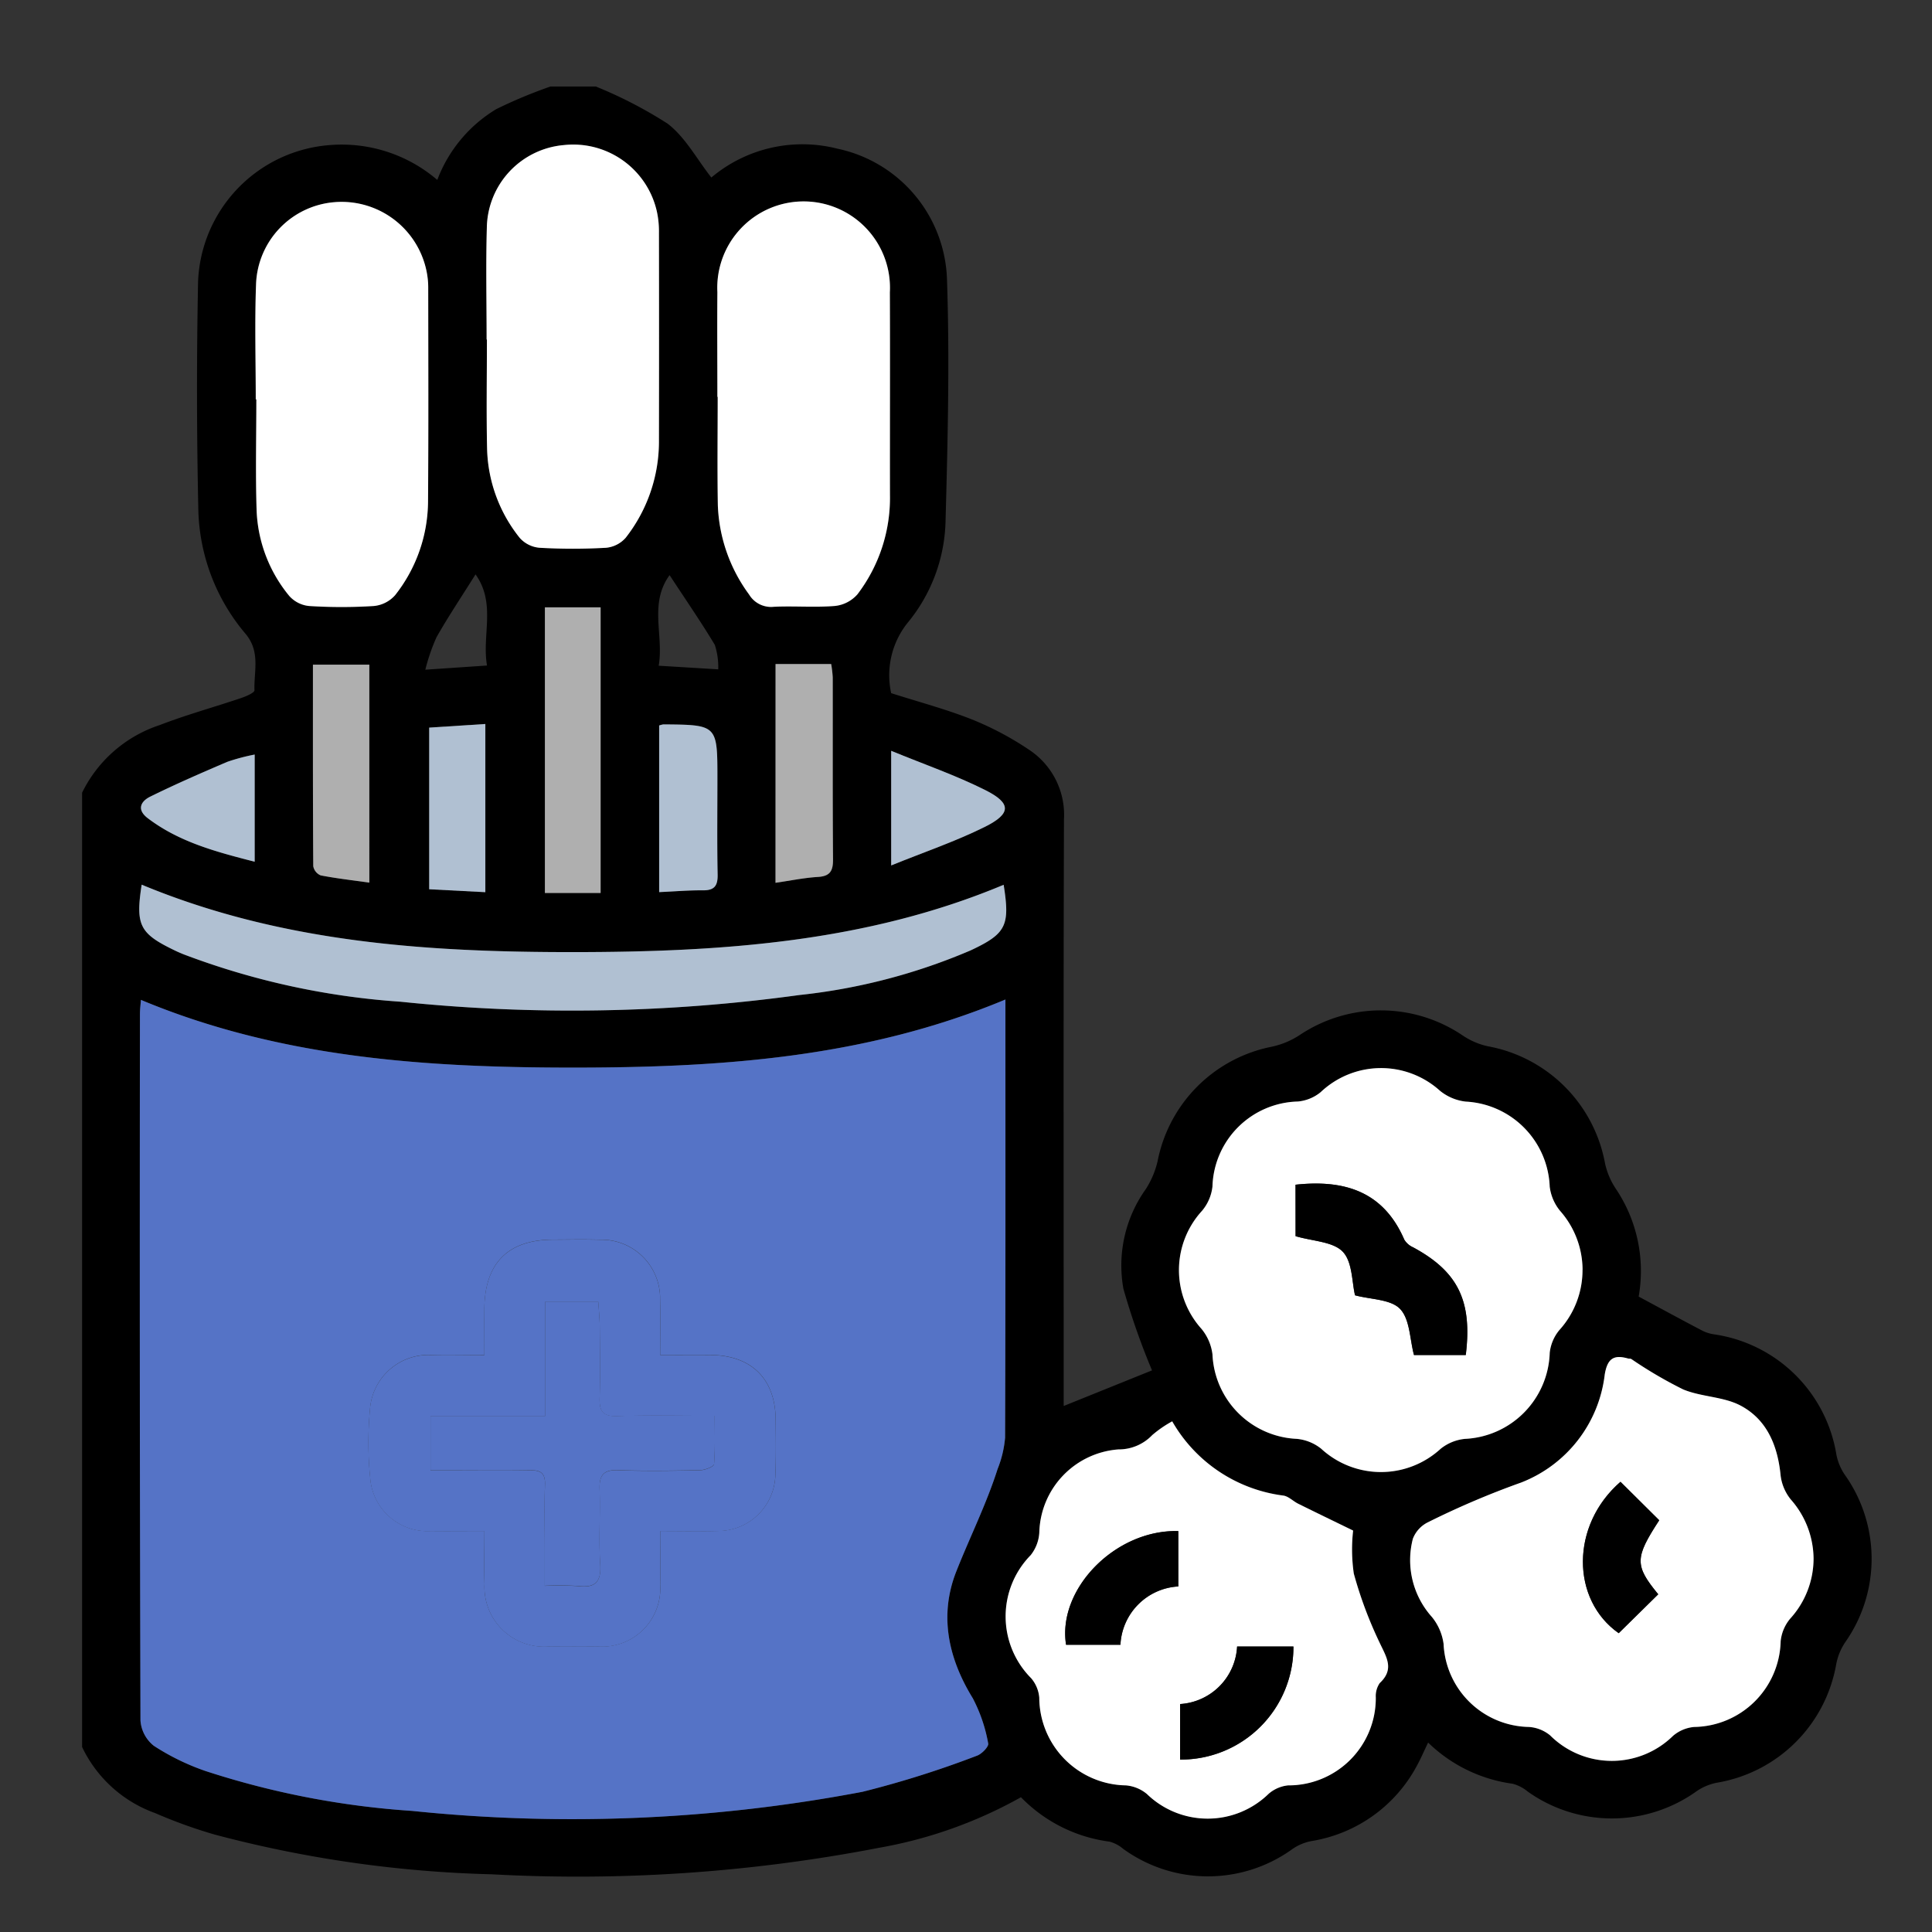 <svg xmlns="http://www.w3.org/2000/svg" xmlns:xlink="http://www.w3.org/1999/xlink" width="132" height="132" viewBox="0 0 132 132">
  <rect x="0" y="0" width="132" height="132" fill="#333333" stroke="none"/>
  <defs>
    <clipPath id="clip-path">
      <rect id="Rectángulo_371568" data-name="Rectángulo 371568" width="132" height="132" transform="translate(954 15207)" fill="#fff" stroke="#707070" stroke-width="1"/>
    </clipPath>
    <clipPath id="clip-path-2">
      <rect id="Rectángulo_368344" data-name="Rectángulo 368344" width="122.261" height="122.289" fill="none"/>
    </clipPath>
  </defs>
  <g id="Enmascarar_grupo_1018881" data-name="Enmascarar grupo 1018881" transform="translate(-954 -15207)" clip-path="url(#clip-path)">
    <g id="Grupo_1037106" data-name="Grupo 1037106" transform="translate(959.609 15212.911)">
      <g id="Grupo_1037105" data-name="Grupo 1037105" clip-path="url(#clip-path-2)">
        <path id="Trazado_785842" data-name="Trazado 785842" d="M35.1,0A29.854,29.854,0,0,1,40,2.535c1.211.925,1.993,2.411,2.992,3.683a9.661,9.661,0,0,1,8.6-1.974,9.438,9.438,0,0,1,7.5,8.926c.188,5.521.051,11.058-.1,16.585a11.324,11.324,0,0,1-2.619,6.922,5.732,5.732,0,0,0-1.095,4.77c1.845.59,3.729,1.088,5.528,1.8a21.041,21.041,0,0,1,3.878,2.057,5.324,5.324,0,0,1,2.4,4.777c-.039,12.775-.019,25.55-.019,38.325v1.745L73.1,87.717a49.2,49.2,0,0,1-1.953-5.572,8.97,8.97,0,0,1,1.526-6.809,6.053,6.053,0,0,0,.813-1.93,9.9,9.9,0,0,1,7.785-7.8A5.636,5.636,0,0,0,83.2,64.8a9.969,9.969,0,0,1,11.13.039,4.974,4.974,0,0,0,1.709.733,9.962,9.962,0,0,1,8.013,8.007,5.086,5.086,0,0,0,.721,1.706,10.059,10.059,0,0,1,1.576,7.39c1.539.827,2.954,1.6,4.379,2.344a2.642,2.642,0,0,0,.782.237,9.913,9.913,0,0,1,8.348,8.213,3.693,3.693,0,0,0,.578,1.384,9.913,9.913,0,0,1,.038,11.421,4.071,4.071,0,0,0-.623,1.492,9.94,9.94,0,0,1-8.166,8.125,3.714,3.714,0,0,0-1.394.591,9.929,9.929,0,0,1-11.519.014,2.686,2.686,0,0,0-1.036-.537,10.245,10.245,0,0,1-5.772-2.813c-.279.58-.491,1.08-.752,1.554a9.956,9.956,0,0,1-7.2,5.173,3.415,3.415,0,0,0-1.283.522,9.861,9.861,0,0,1-11.609.005,2.35,2.35,0,0,0-.926-.485,10.289,10.289,0,0,1-6.048-3.034,30.653,30.653,0,0,1-9.693,3.454,108.393,108.393,0,0,1-26.477,1.811,81.5,81.5,0,0,1-18.962-2.726A34.137,34.137,0,0,1,4.98,117.96,8.819,8.819,0,0,1,0,113.448v-65.2a9.049,9.049,0,0,1,5.325-4.627c1.807-.7,3.689-1.214,5.53-1.836.344-.116.928-.365.922-.535-.046-1.3.424-2.624-.61-3.858A13.575,13.575,0,0,1,7.94,28.842q-.169-7.753-.016-15.512A9.742,9.742,0,0,1,16.937,4a10.036,10.036,0,0,1,7.331,2.382A9.593,9.593,0,0,1,28.3,1.544,32.809,32.809,0,0,1,32,0ZM63.084,62.377c-9.58,4-19.536,4.65-29.534,4.653-10.036,0-20.028-.655-29.534-4.627-.025.356-.067.667-.067.979q0,24.122.037,48.244a2.415,2.415,0,0,0,.915,1.742,16.064,16.064,0,0,0,3.516,1.717,57.725,57.725,0,0,0,14.13,2.73,106.24,106.24,0,0,0,30.771-1.306,67.331,67.331,0,0,0,7.817-2.465c.331-.111.825-.624.774-.837a10.625,10.625,0,0,0-1.054-3.091c-1.689-2.749-2.3-5.674-1.127-8.66.922-2.336,2.058-4.6,2.823-7a7.464,7.464,0,0,0,.512-2.14c.034-9.513.023-19.027.023-28.54v-1.4m39.428,18.462a6.118,6.118,0,0,0-1.545-4.03,3.2,3.2,0,0,1-.7-1.648,6.052,6.052,0,0,0-5.738-5.806,3.387,3.387,0,0,1-1.757-.739,6,6,0,0,0-8.15.092,2.874,2.874,0,0,1-1.556.642,5.988,5.988,0,0,0-5.84,5.81,3.107,3.107,0,0,1-.707,1.651,6,6,0,0,0-.052,8.061,3.39,3.39,0,0,1,.76,1.753A6.041,6.041,0,0,0,83,92.4a3.142,3.142,0,0,1,1.66.674,6.028,6.028,0,0,0,8.159.006,3.143,3.143,0,0,1,1.655-.679,6.078,6.078,0,0,0,5.8-5.884,2.928,2.928,0,0,1,.652-1.543,6.1,6.1,0,0,0,1.588-4.131m15.783,19.721a6.169,6.169,0,0,0-1.555-4.027,3.224,3.224,0,0,1-.692-1.642c-.2-2.024-.926-3.808-2.729-4.765-1.175-.623-2.684-.588-3.933-1.11a29.221,29.221,0,0,1-3.537-2.073c-.063-.038-.158-.018-.234-.039-.97-.274-1.4.008-1.582,1.091a9.051,9.051,0,0,1-5.717,7.388,57.772,57.772,0,0,0-6.394,2.728,2.094,2.094,0,0,0-1,1.114,5.816,5.816,0,0,0,1.3,5.339,3.677,3.677,0,0,1,.8,1.848,5.945,5.945,0,0,0,5.823,5.667,2.538,2.538,0,0,1,1.452.572,5.968,5.968,0,0,0,8.4.037,2.566,2.566,0,0,1,1.443-.608,6,6,0,0,0,5.912-5.853,2.843,2.843,0,0,1,.648-1.544,6.1,6.1,0,0,0,1.6-4.125M74.478,91.194a7.81,7.81,0,0,0-1.362.939,3.156,3.156,0,0,1-2.307.977,5.843,5.843,0,0,0-5.407,5.67,2.728,2.728,0,0,1-.594,1.56,5.975,5.975,0,0,0,.035,8.4,2.34,2.34,0,0,1,.556,1.337,6.017,6.017,0,0,0,5.911,5.987,2.572,2.572,0,0,1,1.444.591,5.965,5.965,0,0,0,8.317-.016,2.4,2.4,0,0,1,1.333-.575,5.96,5.96,0,0,0,5.987-6.011,1.569,1.569,0,0,1,.269-.98c1.018-.953.457-1.765,0-2.744a28.1,28.1,0,0,1-1.772-4.738,11.485,11.485,0,0,1-.046-2.937c-1.277-.622-2.516-1.22-3.749-1.831-.35-.173-.664-.51-1.025-.56a10.243,10.243,0,0,1-7.587-5.072M11.863,21.377H11.9c0,2.545-.065,5.093.02,7.635a9.762,9.762,0,0,0,2.233,5.8,2.084,2.084,0,0,0,1.361.684,35.007,35.007,0,0,0,4.41,0,2.223,2.223,0,0,0,1.456-.739,10.426,10.426,0,0,0,2.25-6.41c.036-4.853.018-9.706.013-14.559a5.551,5.551,0,0,0-.118-1.183,5.922,5.922,0,0,0-6.294-4.7,5.83,5.83,0,0,0-5.351,5.6c-.1,2.622-.02,5.25-.02,7.875m31.54-.166h.026c0,2.466-.033,4.932.01,7.4a10.944,10.944,0,0,0,2.134,6.1,1.752,1.752,0,0,0,1.691.841c1.389-.064,2.789.056,4.172-.056a2.381,2.381,0,0,0,1.544-.8A10.872,10.872,0,0,0,55.2,27.909c-.011-4.614.014-9.228-.006-13.841a5.9,5.9,0,1,0-11.784-.016c-.022,2.386,0,4.773,0,7.159M27.638,17.285h.024c0,2.505-.044,5.011.013,7.515a10.125,10.125,0,0,0,2.235,6.045,2.045,2.045,0,0,0,1.359.669,40.113,40.113,0,0,0,4.529,0,2.04,2.04,0,0,0,1.347-.686,10.667,10.667,0,0,0,2.27-6.642q.018-7.1,0-14.2a6.364,6.364,0,0,0-.136-1.418A5.857,5.857,0,0,0,32.918,4a5.758,5.758,0,0,0-5.265,5.65c-.072,2.543-.015,5.09-.015,7.635M4.068,54.531c-.427,2.79-.141,3.342,2.3,4.514.179.086.362.163.545.239A51.6,51.6,0,0,0,21.759,62.53,113.825,113.825,0,0,0,49,62.073a40.535,40.535,0,0,0,11.714-3.055c2.437-1.142,2.686-1.7,2.248-4.478-9.4,3.94-19.348,4.592-29.336,4.6-10.031.008-20.018-.642-29.56-4.609M31.62,55.1h3.807V35.584H31.62Zm15.76-15.643V54.406c1.019-.148,1.955-.345,2.9-.4.842-.051,1.036-.427,1.03-1.211-.033-4.14-.014-8.28-.021-12.419a8.012,8.012,0,0,0-.106-.916ZM19.624,54.393V39.5H15.771c0,4.64-.007,9.2.022,13.769a.844.844,0,0,0,.506.628c1.081.209,2.179.333,3.325.495m4.09.451,3.837.2V43.554l-3.837.248Zm15.71-11.188V55.04c1.1-.049,2.044-.13,2.989-.122.777.007,1.021-.3,1.006-1.069-.043-2.185-.015-4.371-.015-6.558,0-3.682,0-3.682-3.7-3.71a2.068,2.068,0,0,0-.283.075M11.792,45.642a13.887,13.887,0,0,0-1.861.494c-1.774.757-3.545,1.529-5.274,2.381-.631.311-.957.876-.172,1.473,2.152,1.635,4.675,2.3,7.307,2.975Zm43.487-.255v7.832c2.262-.916,4.394-1.639,6.392-2.631,1.821-.9,1.833-1.616.05-2.512-2.027-1.018-4.19-1.764-6.442-2.689M26.88,33.334c-.977,1.559-1.877,2.9-2.669,4.3a13.251,13.251,0,0,0-.76,2.211l4.214-.285c-.36-2.087.633-4.239-.785-6.229m16.584,6.49a4.952,4.952,0,0,0-.234-1.671c-.948-1.579-2-3.1-3.09-4.766-1.422,1.949-.386,4.119-.745,6.189l4.07.248"/>
        <path id="Trazado_785843" data-name="Trazado 785843" d="M75.634,260.739v1.4c0,9.513.011,19.027-.023,28.54a7.467,7.467,0,0,1-.512,2.14c-.765,2.4-1.9,4.664-2.823,7-1.177,2.986-.563,5.911,1.127,8.66a10.63,10.63,0,0,1,1.054,3.091c.051.214-.443.726-.774.838a67.34,67.34,0,0,1-7.817,2.465A106.239,106.239,0,0,1,35.1,316.178a57.745,57.745,0,0,1-14.13-2.73,16.056,16.056,0,0,1-3.516-1.717,2.414,2.414,0,0,1-.915-1.742q-.073-24.122-.036-48.244c0-.311.041-.623.067-.979,9.507,3.972,19.5,4.63,29.534,4.627,10,0,19.955-.653,29.534-4.653m-35.6,36.323c0,1.313-.034,2.46.007,3.6a4.073,4.073,0,0,0,4.392,4.277c1.114.006,2.227.008,3.341,0a3.977,3.977,0,0,0,4.271-4.225c.019-1.181,0-2.362,0-3.659,1.432,0,2.7.028,3.959-.006a3.925,3.925,0,0,0,3.911-3.853c.05-1.271.032-2.545.016-3.818-.034-2.725-1.662-4.326-4.419-4.355-1.1-.012-2.205,0-3.469,0,0-1.356.024-2.579-.005-3.8a4,4,0,0,0-4.086-4.075c-1.073-.031-2.148-.01-3.221-.007-3.082.009-4.671,1.6-4.7,4.724-.01,1.016,0,2.033,0,3.159-1.353,0-2.5-.024-3.645,0a4,4,0,0,0-4.173,3.756,24.279,24.279,0,0,0,.018,4.643,3.921,3.921,0,0,0,4.137,3.63c1.147.015,2.3,0,3.667,0" transform="translate(-12.55 -198.362)" fill="#5573c6"/>
        <path id="Trazado_785844" data-name="Trazado 785844" d="M340.826,294.107a6.1,6.1,0,0,1-1.588,4.131,2.925,2.925,0,0,0-.652,1.543,6.078,6.078,0,0,1-5.8,5.884,3.143,3.143,0,0,0-1.655.679,6.028,6.028,0,0,1-8.159-.006,3.143,3.143,0,0,0-1.66-.674,6.041,6.041,0,0,1-5.768-5.773,3.387,3.387,0,0,0-.76-1.753,6,6,0,0,1,.052-8.061,3.107,3.107,0,0,0,.707-1.651,5.987,5.987,0,0,1,5.84-5.81,2.871,2.871,0,0,0,1.556-.642,6,6,0,0,1,8.15-.091,3.391,3.391,0,0,0,1.758.739,6.052,6.052,0,0,1,5.738,5.806,3.208,3.208,0,0,0,.7,1.648,6.116,6.116,0,0,1,1.545,4.03M321.218,288.3v3.515c1.185.351,2.565.369,3.228,1.067s.617,2.08.835,2.974c1.081.29,2.44.265,3.077.931.674.7.661,2.066.95,3.149h3.537c.459-3.71-.539-5.71-3.6-7.36a1.33,1.33,0,0,1-.6-.523c-1.413-3.27-4.05-4.122-7.434-3.753" transform="translate(-238.313 -213.268)" fill="#fff"/>
        <path id="Trazado_785845" data-name="Trazado 785845" d="M406.8,376.6a6.1,6.1,0,0,1-1.6,4.129,2.843,2.843,0,0,0-.649,1.544,6,6,0,0,1-5.911,5.853,2.567,2.567,0,0,0-1.443.608,5.968,5.968,0,0,1-8.4-.037,2.537,2.537,0,0,0-1.452-.572,5.945,5.945,0,0,1-5.823-5.668,3.676,3.676,0,0,0-.8-1.848,5.816,5.816,0,0,1-1.3-5.339,2.093,2.093,0,0,1,1-1.114,57.665,57.665,0,0,1,6.394-2.728,9.051,9.051,0,0,0,5.717-7.388c.182-1.083.612-1.365,1.582-1.091.076.022.171,0,.234.039a29.24,29.24,0,0,0,3.537,2.074c1.25.522,2.758.486,3.933,1.11,1.8.957,2.532,2.741,2.729,4.765a3.223,3.223,0,0,0,.692,1.642A6.167,6.167,0,0,1,406.8,376.6m-13.189-5.225c-3.427,2.977-3.377,8.06-.122,10.343l2.7-2.658c-1.613-1.971-1.612-2.477.068-5.057l-2.646-2.628" transform="translate(-288.501 -276.046)" fill="#fff"/>
        <path id="Trazado_785846" data-name="Trazado 785846" d="M275.135,381.2a10.243,10.243,0,0,0,7.588,5.072c.36.05.674.387,1.024.56,1.233.611,2.473,1.209,3.749,1.831a11.486,11.486,0,0,0,.046,2.938,28.106,28.106,0,0,0,1.772,4.738c.459.978,1.02,1.791,0,2.744a1.571,1.571,0,0,0-.269.98,5.96,5.96,0,0,1-5.987,6.01,2.4,2.4,0,0,0-1.333.575,5.964,5.964,0,0,1-8.317.016,2.572,2.572,0,0,0-1.444-.591,6.017,6.017,0,0,1-5.911-5.987,2.341,2.341,0,0,0-.556-1.337,5.975,5.975,0,0,1-.035-8.4,2.73,2.73,0,0,0,.594-1.56,5.843,5.843,0,0,1,5.407-5.67,3.156,3.156,0,0,0,2.307-.977,7.8,7.8,0,0,1,1.362-.939m.419,7.5c-4.3-.119-8.276,3.962-7.668,7.765H271.6a4.192,4.192,0,0,1,3.955-3.983Zm4.017,7.887a4.156,4.156,0,0,1-3.895,3.929v3.794a7.686,7.686,0,0,0,7.743-7.724Z" transform="translate(-200.656 -290.001)" fill="#fff"/>
        <path id="Trazado_785847" data-name="Trazado 785847" d="M49.5,46.446c0-2.625-.077-5.253.02-7.875a5.83,5.83,0,0,1,5.351-5.6,5.922,5.922,0,0,1,6.294,4.7,5.566,5.566,0,0,1,.118,1.183c.005,4.853.023,9.706-.013,14.559a10.426,10.426,0,0,1-2.25,6.41,2.223,2.223,0,0,1-1.456.739,35.012,35.012,0,0,1-4.411,0,2.083,2.083,0,0,1-1.36-.684,9.759,9.759,0,0,1-2.233-5.8c-.084-2.543-.02-5.09-.02-7.635H49.5" transform="translate(-37.634 -25.069)" fill="#fff"/>
        <path id="Trazado_785848" data-name="Trazado 785848" d="M181.407,46.3c0-2.386-.018-4.773,0-7.159a5.9,5.9,0,1,1,11.784.016c.02,4.614,0,9.228.007,13.841a10.873,10.873,0,0,1-2.218,6.783,2.38,2.38,0,0,1-1.545.8c-1.383.112-2.783-.009-4.172.056a1.751,1.751,0,0,1-1.69-.841,10.943,10.943,0,0,1-2.134-6.1c-.042-2.465-.01-4.932-.01-7.4h-.026" transform="translate(-138.003 -25.092)" fill="#fff"/>
        <path id="Trazado_785849" data-name="Trazado 785849" d="M115.462,29.917c0-2.545-.057-5.092.015-7.634a5.759,5.759,0,0,1,5.265-5.65A5.857,5.857,0,0,1,127.1,21.2a6.352,6.352,0,0,1,.136,1.418q.012,7.1,0,14.2a10.669,10.669,0,0,1-2.271,6.643,2.041,2.041,0,0,1-1.347.686,40.114,40.114,0,0,1-4.529,0,2.045,2.045,0,0,1-1.359-.669,10.126,10.126,0,0,1-2.235-6.045c-.057-2.5-.013-5.01-.013-7.515h-.024" transform="translate(-87.824 -12.632)" fill="#fff"/>
        <path id="Trazado_785850" data-name="Trazado 785850" d="M16.482,227.94c9.542,3.967,19.529,4.617,29.56,4.609,9.988-.008,19.935-.66,29.336-4.6.438,2.779.189,3.335-2.248,4.478a40.542,40.542,0,0,1-11.714,3.055,113.84,113.84,0,0,1-27.243.457,51.6,51.6,0,0,1-14.843-3.246c-.183-.076-.366-.153-.545-.239-2.445-1.172-2.73-1.725-2.3-4.515" transform="translate(-12.414 -173.409)" fill="#b0c0d2"/>
        <rect id="Rectángulo_368343" data-name="Rectángulo 368343" width="3.807" height="19.516" transform="translate(31.62 35.584)" fill="#afafaf"/>
        <path id="Trazado_785851" data-name="Trazado 785851" d="M198.048,164.932h3.8a7.958,7.958,0,0,1,.106.917c.007,4.14-.013,8.28.02,12.419.006.785-.188,1.16-1.03,1.211-.944.057-1.88.254-2.9.4Z" transform="translate(-150.669 -125.475)" fill="#afafaf"/>
        <path id="Trazado_785852" data-name="Trazado 785852" d="M69.774,180.01c-1.146-.161-2.244-.286-3.325-.495a.844.844,0,0,1-.506-.628c-.03-4.565-.022-9.129-.022-13.769h3.853Z" transform="translate(-50.149 -125.617)" fill="#afafaf"/>
        <path id="Trazado_785853" data-name="Trazado 785853" d="M99.125,193.349V182.306l3.837-.248V193.55l-3.837-.2" transform="translate(-75.411 -138.504)" fill="#b0c0d2"/>
        <path id="Trazado_785854" data-name="Trazado 785854" d="M164.792,182.249a2.007,2.007,0,0,1,.283-.075c3.7.028,3.7.028,3.7,3.71,0,2.186-.028,4.373.015,6.558.015.767-.229,1.076-1.006,1.069-.946-.008-1.892.073-2.989.122V182.249Z" transform="translate(-125.368 -138.592)" fill="#b0c0d2"/>
        <path id="Trazado_785855" data-name="Trazado 785855" d="M24.587,190.787v7.323c-2.633-.675-5.155-1.34-7.307-2.975-.786-.6-.46-1.162.172-1.473,1.729-.852,3.5-1.624,5.274-2.381a13.884,13.884,0,0,1,1.861-.494" transform="translate(-12.795 -145.145)" fill="#b0c0d2"/>
        <path id="Trazado_785856" data-name="Trazado 785856" d="M231.069,189.72c2.252.925,4.415,1.671,6.442,2.689,1.783.895,1.771,1.607-.05,2.511-2,.993-4.131,1.715-6.392,2.631Z" transform="translate(-175.79 -144.333)" fill="#b0c0d2"/>
        <path id="Trazado_785857" data-name="Trazado 785857" d="M89.69,349.192c-1.372,0-2.52.013-3.667,0a3.921,3.921,0,0,1-4.137-3.63,24.26,24.26,0,0,1-.018-4.643,4,4,0,0,1,4.174-3.756c1.145-.028,2.292,0,3.645,0,0-1.127-.008-2.143,0-3.159.029-3.12,1.619-4.715,4.7-4.724,1.074,0,2.149-.024,3.221.007a4,4,0,0,1,4.086,4.075c.029,1.221.005,2.444.005,3.8,1.264,0,2.367-.01,3.469,0,2.757.03,4.386,1.63,4.419,4.355.016,1.273.034,2.547-.016,3.818a3.925,3.925,0,0,1-3.911,3.853c-1.263.035-2.527.006-3.959.006,0,1.3.016,2.478,0,3.659a3.977,3.977,0,0,1-4.271,4.225q-1.67.012-3.341,0A4.073,4.073,0,0,1,89.7,352.8c-.041-1.144-.007-2.292-.007-3.6m4.146-7.854H86.008v3.706h1.359c1.828,0,3.657.023,5.485-.009.71-.012,1,.223.976.959-.041,1.43-.011,2.862-.011,4.293,0,.853,0,1.706,0,2.638a20.231,20.231,0,0,1,2.234.014c1.172.142,1.634-.227,1.552-1.483-.111-1.7.014-3.418-.042-5.126-.032-.965.268-1.344,1.282-1.306,1.866.07,3.736.039,5.6,0,.33-.007.924-.242.937-.408.085-1.081.044-2.171.044-3.309-2.373,0-4.519-.051-6.661.023-.987.034-1.23-.344-1.2-1.239.048-1.628.022-3.26.008-4.889-.005-.574-.065-1.148-.1-1.687H93.836Z" transform="translate(-62.205 -250.492)" fill="#5573c6"/>
        <path id="Trazado_785858" data-name="Trazado 785858" d="M346.546,313.387c3.384-.368,6.021.483,7.434,3.753a1.33,1.33,0,0,0,.6.523c3.058,1.65,4.056,3.65,3.6,7.36h-3.537c-.289-1.082-.276-2.444-.95-3.149-.637-.666-2-.642-3.077-.931-.219-.894-.17-2.273-.835-2.974s-2.043-.716-3.228-1.067Z" transform="translate(-263.641 -238.354)"/>
        <path id="Trazado_785859" data-name="Trazado 785859" d="M431.186,398.489l2.646,2.628c-1.68,2.58-1.682,3.085-.068,5.057l-2.7,2.658c-3.255-2.283-3.305-7.366.122-10.343" transform="translate(-326.079 -303.158)"/>
        <path id="Trazado_785860" data-name="Trazado 785860" d="M288.492,412.543v3.782a4.191,4.191,0,0,0-3.955,3.983h-3.713c-.608-3.8,3.368-7.884,7.668-7.765" transform="translate(-213.595 -313.848)"/>
        <path id="Trazado_785861" data-name="Trazado 785861" d="M317.479,445.517h3.849a7.686,7.686,0,0,1-7.743,7.724v-3.794a4.156,4.156,0,0,0,3.895-3.929" transform="translate(-238.565 -338.935)"/>
        <path id="Trazado_785862" data-name="Trazado 785862" d="M107.327,354.856v-7.824h3.638c.032.539.092,1.113.1,1.687.014,1.63.04,3.261-.008,4.889-.026.9.217,1.273,1.2,1.239,2.142-.074,4.288-.023,6.661-.023,0,1.138.041,2.228-.044,3.309-.013.166-.608.4-.937.408-1.867.04-3.738.07-5.6,0-1.014-.038-1.314.341-1.282,1.306.057,1.708-.068,3.424.042,5.126.082,1.256-.381,1.626-1.552,1.483a20.224,20.224,0,0,0-2.234-.014c0-.932,0-1.785,0-2.638,0-1.431-.03-2.863.011-4.293.021-.736-.266-.971-.976-.959-1.828.032-3.656.01-5.485.009H99.5v-3.706Z" transform="translate(-75.696 -264.011)" fill="#5573c6"/>
      </g>
    </g>
  </g>
</svg>
